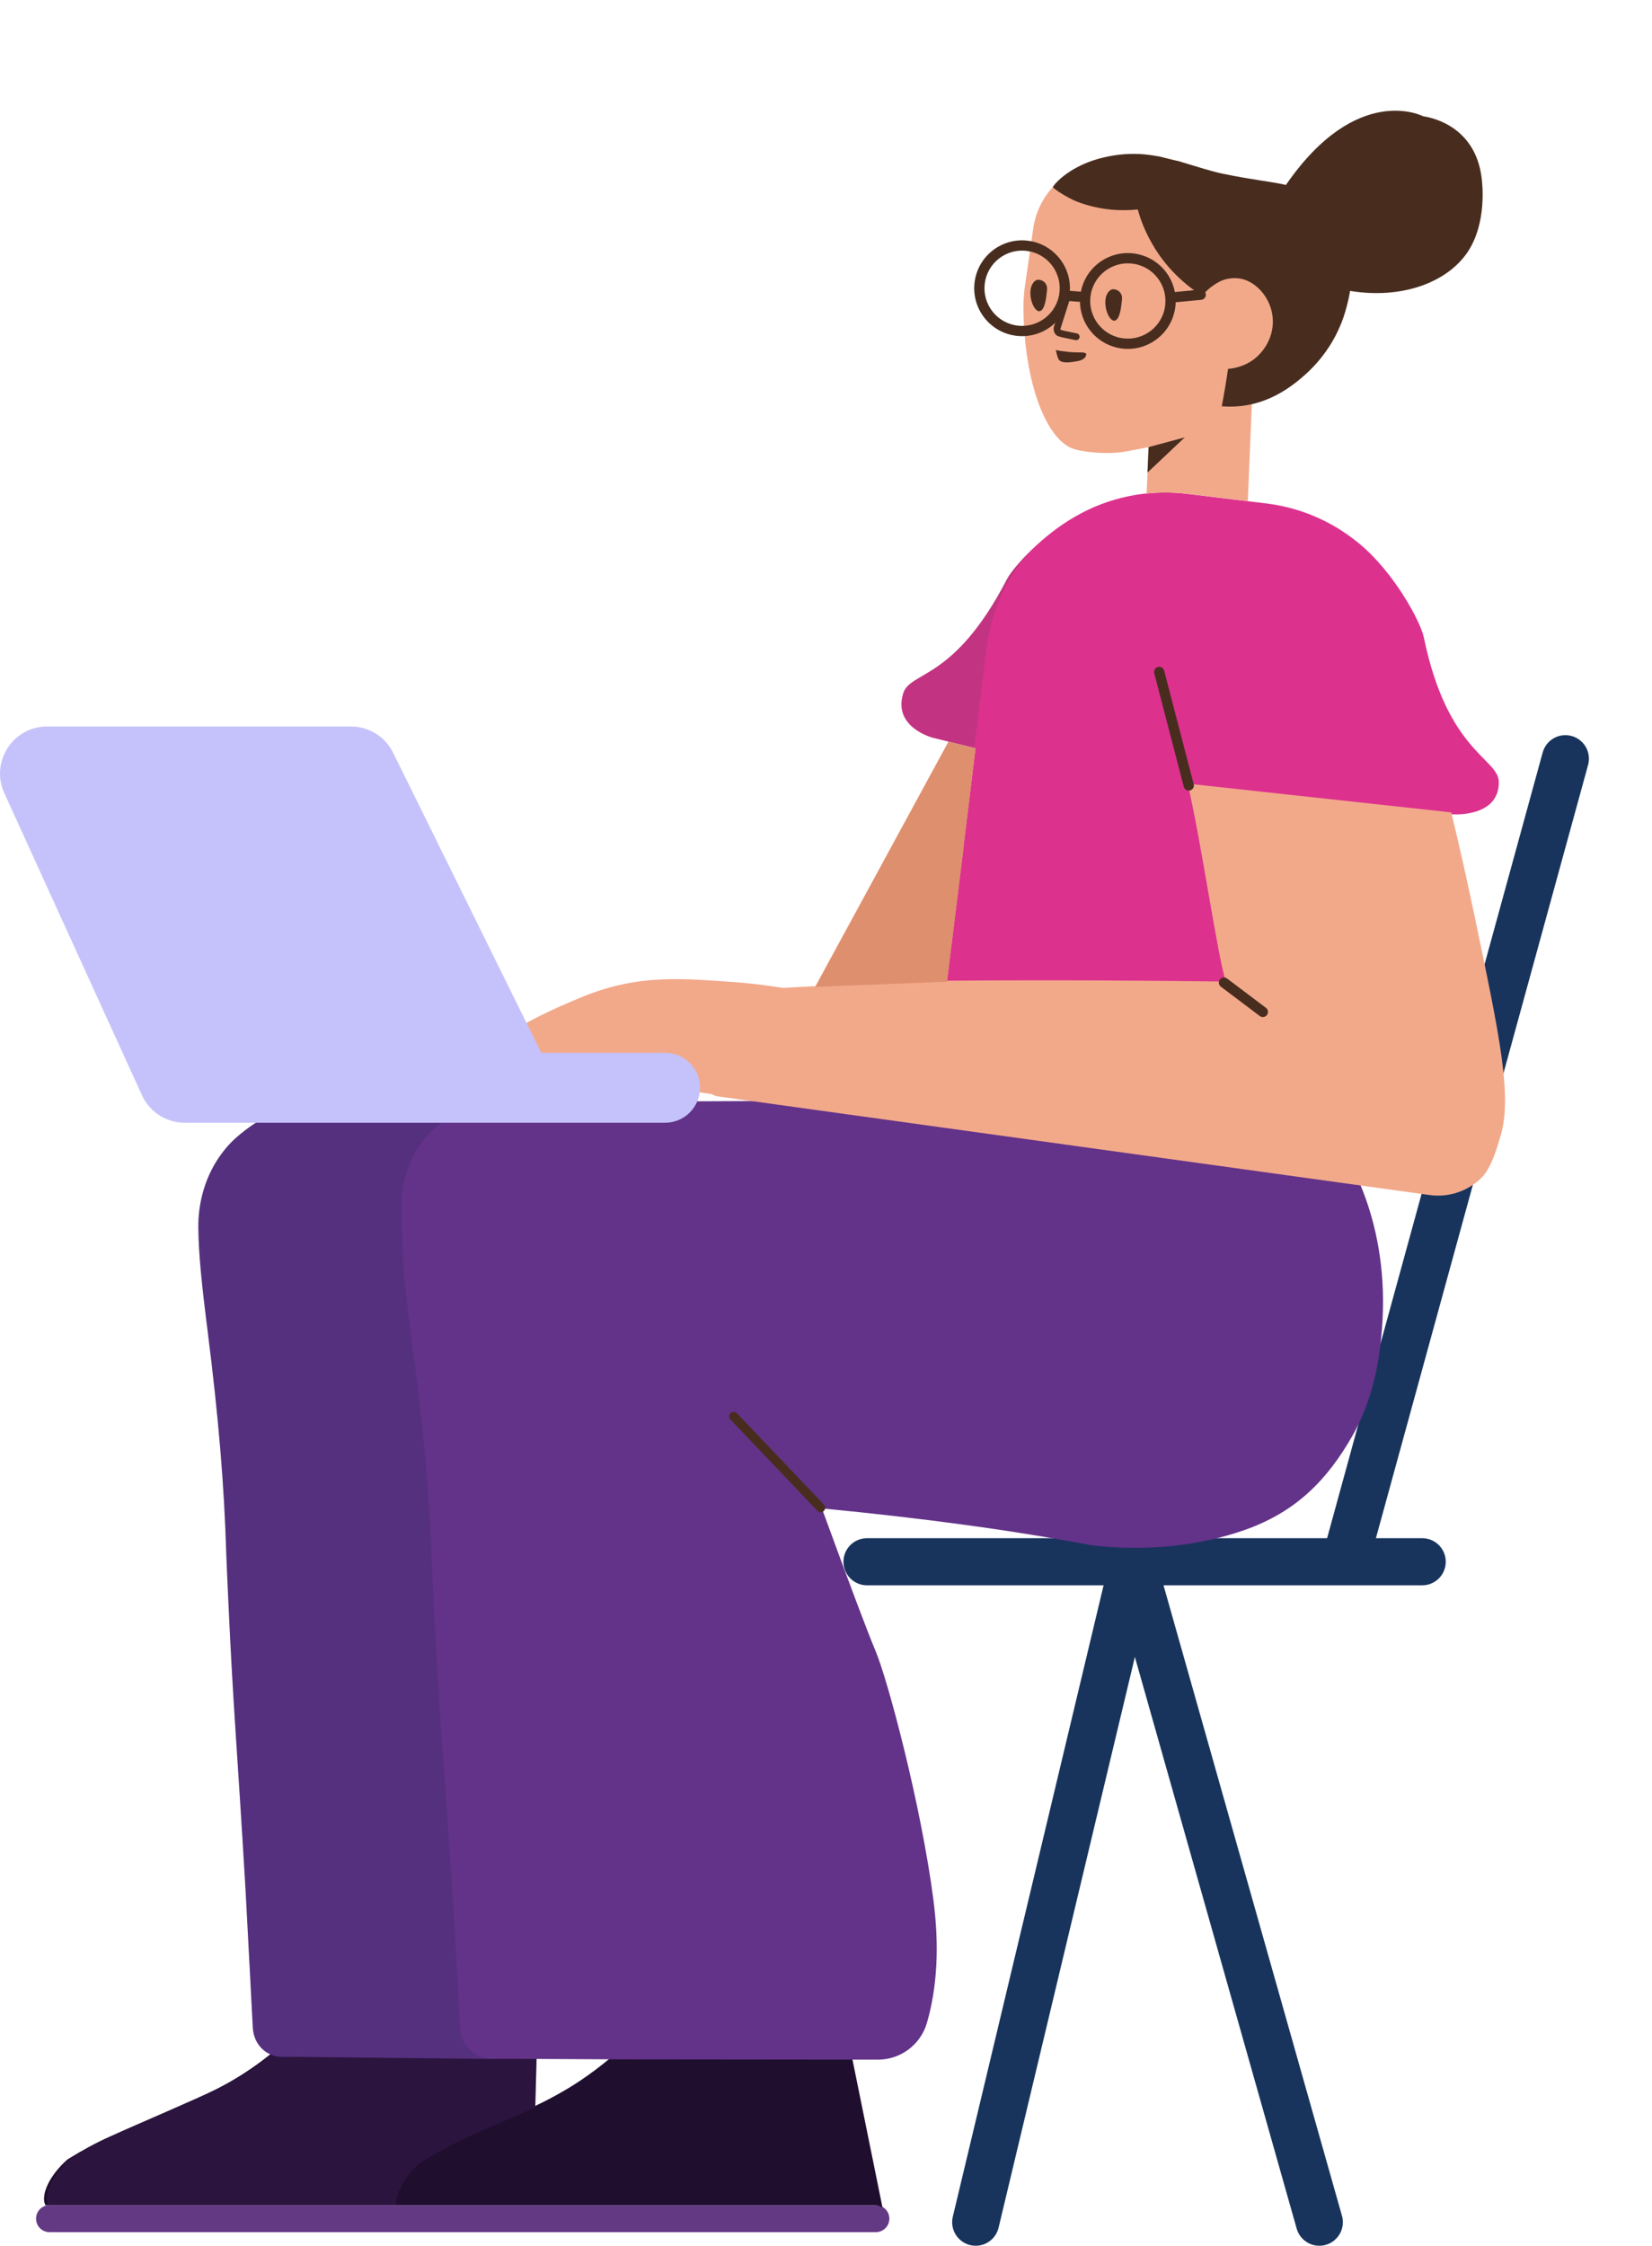 <svg width="351" height="477" viewBox="0 0 351 477" fill="none" xmlns="http://www.w3.org/2000/svg">
<path fill-rule="evenodd" clip-rule="evenodd" d="M333.921 156.289C336.584 157.02 338.15 159.772 337.419 162.435L291.605 329.31C290.874 331.973 288.122 333.539 285.46 332.808C282.797 332.077 281.231 329.325 281.962 326.662L327.776 159.787C328.507 157.124 331.258 155.558 333.921 156.289Z" fill="#18345D"/>
<path d="M184.207 331.639H302.178" stroke="#18345D" stroke-width="10" stroke-linecap="round"/>
<path d="M207.306 471.885L240.717 332.052L280.316 471.885" stroke="#18345D" stroke-width="10" stroke-linecap="round" stroke-linejoin="round"/>
<path d="M97.66 468.265H186.058C187.671 468.265 188.961 469.539 188.961 471.132C188.961 472.726 187.671 474 186.058 474H83.531H10.529C8.936 474 7.662 472.726 7.662 471.132C7.662 469.539 8.936 468.265 10.529 468.265H97.66Z" fill="#633984"/>
<path d="M9.673 468.327C9.542 468.071 9.443 467.794 9.382 467.5V467.436C9.382 467.118 9.319 466.799 9.382 466.48C9.446 466.098 9.446 465.779 9.573 465.397C10.402 462.529 12.632 460.108 14.098 458.77C14.289 458.578 14.417 458.515 14.608 458.387C17.412 456.667 20.279 455.073 23.274 453.735C29.137 451.059 42.137 445.578 46.025 443.603C51.059 441.054 58.005 436.72 65.27 428.946C65.843 428.5 66.481 428.309 67.181 428.309L110.961 428.564C112.809 428.564 114.275 430.093 114.147 432.005L113.736 447.184C115.589 446.308 117.474 445.338 119.595 444.113C122.608 442.392 126.84 439.588 131.585 435.382C134.213 433.088 136.906 430.794 139.535 428.5L179.223 427.99L187.512 468.809C187.034 468.466 186.444 468.265 185.803 468.265H97.405H10.274C10.068 468.265 9.867 468.286 9.673 468.327Z" fill="#200E2E"/>
<path opacity="0.177" d="M84.197 468.265H10.371C10.206 467.973 10.083 467.652 10.012 467.309V467.245C10.012 466.926 9.948 466.608 10.012 466.289C10.076 465.907 10.076 465.588 10.203 465.206C11.031 462.338 13.262 459.917 14.728 458.578C14.919 458.387 15.046 458.324 15.237 458.196C18.041 456.475 20.909 454.882 23.904 453.544C29.767 450.868 42.767 445.387 46.654 443.412C51.688 440.863 58.635 436.529 65.899 428.755C66.473 428.309 67.11 428.118 67.811 428.118L111.591 428.372C113.439 428.372 114.282 429.715 114.155 431.627L113.725 447.512C109.341 449.541 104.961 451.168 97.826 454.564C94.767 456.029 91.836 457.686 88.968 459.534C87.566 460.809 85.144 463.422 84.38 466.48C84.252 466.99 84.252 467.5 84.189 467.946C84.189 468.053 84.192 468.16 84.197 468.265H84.197Z" fill="#633289"/>
<path d="M105.329 437.183C105.111 437.208 104.889 437.22 104.665 437.22L63.283 436.777H59.939C56.651 436.777 53.873 434.242 53.703 430.486C53.306 422.909 52.796 412.936 52.173 401.41C50.472 372.334 49.565 363.073 48.545 340.667C48.375 336.912 48.205 333.544 48.091 330.371C47.638 315.283 46.447 301.166 44.123 282.71C42.819 272.478 42.196 266.132 42.139 260.757C42.082 255.771 43.386 250.849 45.88 246.77C47.128 244.762 48.545 243.014 50.245 241.524C54.61 237.704 60.449 234.466 65.097 234.79C77.146 234.846 89.194 234.853 101.242 234.897C103.766 234.298 106.581 234.002 109.687 234.009L115.729 234.073C115.695 234 141.133 233.866 192.045 233.669C207.816 221.289 225.242 216.098 244.323 218.095C251.938 218.893 258.839 221.066 265.024 224.616C271.852 228.481 277.813 234.012 282.909 241.21C286.051 244.495 295.483 259.491 293.61 282.33C293.247 286.536 292.462 295.903 287.387 304.825C282.07 314.129 275.545 320.947 264.609 324.835C254.942 328.276 243.644 329.487 231.923 328.148C215.409 325.005 196.309 322.392 174.624 320.31C180.48 336.336 184.274 346.41 186.006 350.531C188.604 356.648 195.656 383.061 198.305 403.295C199.601 413.191 199.149 421.941 196.948 429.545C195.606 434.182 191.358 437.372 186.531 437.367L132.294 437.31L107.946 437.183H105.329Z" fill="#633289"/>
<path opacity="0.177" d="M102.121 234.9C96.746 236.047 92.645 238.517 89.817 242.31C83.712 250.497 85.471 258.369 85.471 263.212V263.531C85.531 268.82 86.196 275.065 87.525 285.134C90.002 303.296 91.271 317.124 91.754 332.036C91.875 335.095 92.056 338.472 92.237 342.168C93.265 364.153 94.292 373.266 96.104 401.943C96.829 413.286 97.373 423.036 97.736 430.556C97.917 434.252 100.877 437.183 104.381 437.183H105.348C105.123 437.214 104.896 437.23 104.665 437.23L63.283 436.777H59.939C56.651 436.777 53.703 434.055 53.703 429.87C53.306 422.317 52.796 412.376 52.173 400.886C50.472 371.901 49.565 362.67 48.545 340.334C48.375 336.59 48.205 333.234 48.091 330.07C47.638 315.029 46.447 300.957 44.123 282.559C42.819 272.36 42.196 266.033 42.139 260.675C42.082 255.705 43.386 250.799 45.88 246.732C47.128 244.731 48.545 242.988 50.245 241.503C54.61 237.694 60.449 234.467 65.097 234.789C77.439 234.847 89.78 234.853 102.121 234.9Z" fill="#152C50"/>
<path d="M228.404 109.72C221.431 113.676 215.273 120.437 213.92 123.051C202.703 144.721 193.383 142.422 191.899 147.256C189.678 154.488 198.207 156.666 198.207 156.666C202.172 157.645 205.187 158.39 207.251 158.901L204.736 179.394L204.677 180.121L200.235 216.02L199.393 223.031C199.288 223.603 199.268 224.116 199.234 224.701C199.188 225.357 199.154 225.942 199.108 226.598C199.021 228.281 199.09 229.919 199.302 231.583C199.398 232.266 199.423 232.935 199.591 233.631C259.098 244.544 289.804 244.807 291.709 234.421L299.412 171.886L308.529 172.917C308.529 172.917 318.486 173.707 318.458 166.1C318.44 161.015 307.567 159.824 302.531 135.386C301.839 132.03 296.159 121.373 288.501 115.19C288.259 114.994 288.014 114.803 287.768 114.616C282.52 110.538 276.139 107.778 269.073 106.908L252.453 104.894C243.749 103.786 235.393 105.663 228.404 109.72Z" fill="#DD318E"/>
<path opacity="0.177" d="M219.455 116.472C216.634 119.151 214.569 121.7 213.852 123.084C202.635 144.755 193.383 142.422 191.899 147.256C189.678 154.488 198.107 156.628 198.107 156.628L207.02 158.837L209.453 139.008L209.618 137.709C210.607 129.445 214.186 122.13 219.455 116.472Z" fill="#444444"/>
<path d="M267.169 76.368C267.317 76.268 267.463 76.161 267.609 76.049C270.24 73.986 272.135 70.369 271.423 66.498C270.777 62.775 267.718 59.384 264.242 59.021C262.289 58.793 256.89 59.218 257.18 57.491L260.264 39.212C260.457 38.061 259.703 36.942 258.548 36.748C256.022 36.279 253.578 35.597 251.007 34.474C250.719 34.389 250.432 34.304 250.144 34.22C247.776 33.468 234.403 29.788 225.181 38.241C224.353 38.931 223.591 39.769 222.823 40.751C221.058 42.996 219.928 45.702 219.517 48.584L217.677 61.407C217.551 62.706 217.424 64.006 217.443 65.311C217.567 81.623 222.514 93.862 228.413 95.415C229.13 95.663 232.95 96.476 237.692 96.096C238.127 96.043 237.768 96.169 244.058 94.951L243.612 104.822C246.575 104.499 249.629 104.516 252.727 104.911L265.123 106.414L265.746 91.391L266.015 84.879L267.169 76.368ZM201.24 208.255L204.439 182.38L204.733 179.951L204.778 179.391L206.234 167.518L207.272 158.925L201.51 157.5L173.241 209.416C171.304 209.494 169.057 209.617 166.421 209.784C162.311 209.155 158.892 208.747 156.165 208.56C145.12 207.802 135.685 206.774 123.738 211.682C101.958 220.627 99.588 225.876 116.629 227.427L151.134 232.313C151.541 232.534 151.955 232.698 152.377 232.799C152.377 232.799 202.824 239.788 303.718 253.766C307.776 254.329 311.865 252.973 314.783 250.097C316.187 248.714 317.46 245.992 318.601 241.932C321.535 233.442 318.677 220.243 313.325 194.631C311.62 186.51 309.961 179.111 308.346 172.514L252.338 166.405C255.06 177.712 258.894 204.217 260.467 208.425C260.472 208.428 260.477 208.431 260.481 208.434C244.123 208.229 224.511 208.072 201.24 208.255Z" fill="#F2A98A"/>
<path d="M243.806 100.355L251.734 92.872L244.035 94.945L243.806 100.355Z" fill="#482D1F"/>
<path d="M255.187 63.071C255.56 62.583 256.962 60.884 259.231 59.744C259.455 59.608 261.158 58.879 263.112 59.106C266.588 59.47 269.645 62.87 270.289 66.606C271 70.49 269.175 74.122 266.544 76.194C264.512 77.793 262.269 78.214 260.916 78.337C260.569 80.781 260.127 83.426 259.59 86.272C265.219 86.73 270.489 85.025 275.402 81.158C277.431 79.57 282.852 75.143 285.512 67.182C285.832 66.167 286.457 64.229 286.849 61.774C297.882 63.587 307.556 59.966 311.88 53.442C315.918 47.294 314.957 39.077 314.82 37.913C313.447 26.206 303.211 24.828 302.34 24.676C302.34 24.676 288.367 17.387 273.25 39.227C273.24 39.241 273.23 39.255 273.221 39.269C269.922 38.516 265.839 38.154 259.726 36.871C257.491 36.414 254.285 35.378 250.334 34.195C250.044 34.183 246.645 33.323 246.357 33.238C244.899 33.023 240.081 31.841 233.345 33.739C226.609 35.636 223.65 39.547 223.717 39.739C223.847 40.108 226.858 42.042 228.718 42.775C233.942 44.811 238.742 44.793 241.737 44.482C242.242 46.321 243.025 48.463 244.171 50.62C247.467 57.011 252.255 60.775 255.301 62.72C255.263 62.837 255.225 62.954 255.187 63.071Z" fill="#482D1F"/>
<path d="M222.479 61.411C222.541 60.416 221.865 59.568 220.878 59.429C220.28 59.297 219.659 59.627 219.207 60.615C218.205 63.035 220.039 67.166 221.353 65.824C222.162 64.992 222.336 62.778 222.479 61.411ZM238.403 63.423C238.465 62.427 237.79 61.579 236.802 61.44C236.204 61.309 235.583 61.638 235.131 62.626C234.129 65.046 235.964 69.177 237.277 67.835C238.087 67.003 238.26 64.789 238.403 63.423Z" fill="#482D1F"/>
<path d="M226.054 62.723L223.904 69.464C223.71 70.333 224.194 71.278 225.024 71.461C225.506 71.607 225.821 71.676 227.089 71.93C227.656 72.044 228.044 72.124 228.501 72.225C228.893 72.311 229.281 72.063 229.367 71.671C229.453 71.279 229.205 70.891 228.813 70.805C228.346 70.703 227.95 70.621 227.375 70.505C226.157 70.261 225.862 70.197 225.388 70.055C225.357 70.046 225.289 69.915 225.306 69.841L227.439 63.165C227.561 62.783 227.35 62.374 226.967 62.252C226.585 62.13 226.176 62.341 226.054 62.723Z" fill="#482D1F"/>
<path d="M228.613 76.74C229.121 76.689 230.39 76.398 230.696 75.652C230.73 75.496 230.848 75.278 230.798 75.186C230.613 74.738 229.665 74.856 228.397 74.821C226.148 74.734 224.322 74.333 224.322 74.333C224.322 74.333 224.64 75.786 224.893 76.248C225.432 77.343 227.801 76.887 228.613 76.74Z" fill="#482D1F"/>
<path d="M249.624 62.013C248.885 58.136 245.911 54.88 241.812 53.98C236.325 52.774 230.9 56.245 229.694 61.732C229.677 61.811 229.66 61.891 229.645 61.97C229.557 61.939 229.463 61.919 229.366 61.912L227.321 61.755C227.589 56.864 224.284 52.36 219.345 51.275C213.858 50.07 208.433 53.54 207.227 59.027C206.022 64.514 209.492 69.94 214.979 71.145C220.291 72.312 225.544 69.097 226.969 63.914L229.199 64.085C229.287 64.092 229.373 64.088 229.456 64.075C229.524 68.687 232.745 72.817 237.446 73.85C242.933 75.056 248.359 71.585 249.564 66.098C249.705 65.457 249.782 64.818 249.8 64.186L255.223 63.672C255.822 63.616 256.262 63.084 256.205 62.485C256.148 61.886 255.617 61.446 255.017 61.502L249.624 62.013ZM225.013 62.708C224.999 62.78 224.984 62.853 224.968 62.925C224.021 67.237 219.758 69.964 215.447 69.016C211.136 68.069 208.409 63.806 209.356 59.495C210.303 55.184 214.566 52.457 218.877 53.404C223.023 54.315 225.704 58.292 225.061 62.43C225.037 62.506 225.022 62.587 225.015 62.67C225.014 62.683 225.014 62.695 225.013 62.708ZM237.914 71.721C233.603 70.774 230.876 66.511 231.823 62.2C232.77 57.889 237.033 55.162 241.344 56.109C245.656 57.056 248.383 61.319 247.435 65.63C246.488 69.941 242.225 72.668 237.914 71.721Z" fill="#482D1F"/>
<path d="M267.662 215.754C268.142 216.116 268.825 216.02 269.188 215.54C269.55 215.059 269.454 214.376 268.974 214.013L260.712 207.784C260.232 207.422 259.548 207.518 259.186 207.998C258.823 208.479 258.919 209.162 259.4 209.525L267.662 215.754ZM251.517 167.071C251.669 167.653 252.264 168.002 252.847 167.851C253.429 167.699 253.778 167.104 253.627 166.521L247.347 142.41C247.196 141.828 246.601 141.479 246.018 141.63C245.436 141.782 245.086 142.377 245.238 142.96L251.517 167.071Z" fill="#482D1F"/>
<path opacity="0.2" d="M201.219 208.464L204.716 180.194L204.776 179.466L207.297 158.918L201.532 157.489L173.283 209.558L201.219 208.464Z" fill="#8C2A00"/>
<path d="M173.68 320.826L155.195 301.428C154.831 301.046 154.845 300.441 155.227 300.077C155.61 299.713 156.215 299.727 156.579 300.11L175.064 319.507C175.428 319.889 175.413 320.494 175.031 320.858C174.649 321.222 174.044 321.208 173.68 320.826Z" fill="#482D1F"/>
<path fill-rule="evenodd" clip-rule="evenodd" d="M10.012 154.27H74.561C78.367 154.27 81.842 156.43 83.527 159.842L115 223.568H141.308C145.409 223.568 148.733 226.892 148.733 230.993C148.733 235.093 145.409 238.417 141.308 238.417H106.242H105.834H39.255C35.338 238.417 31.781 236.13 30.156 232.566L0.913 168.418C-2.106 161.796 2.734 154.27 10.012 154.27Z" fill="#C5C2FB"/>
</svg>
